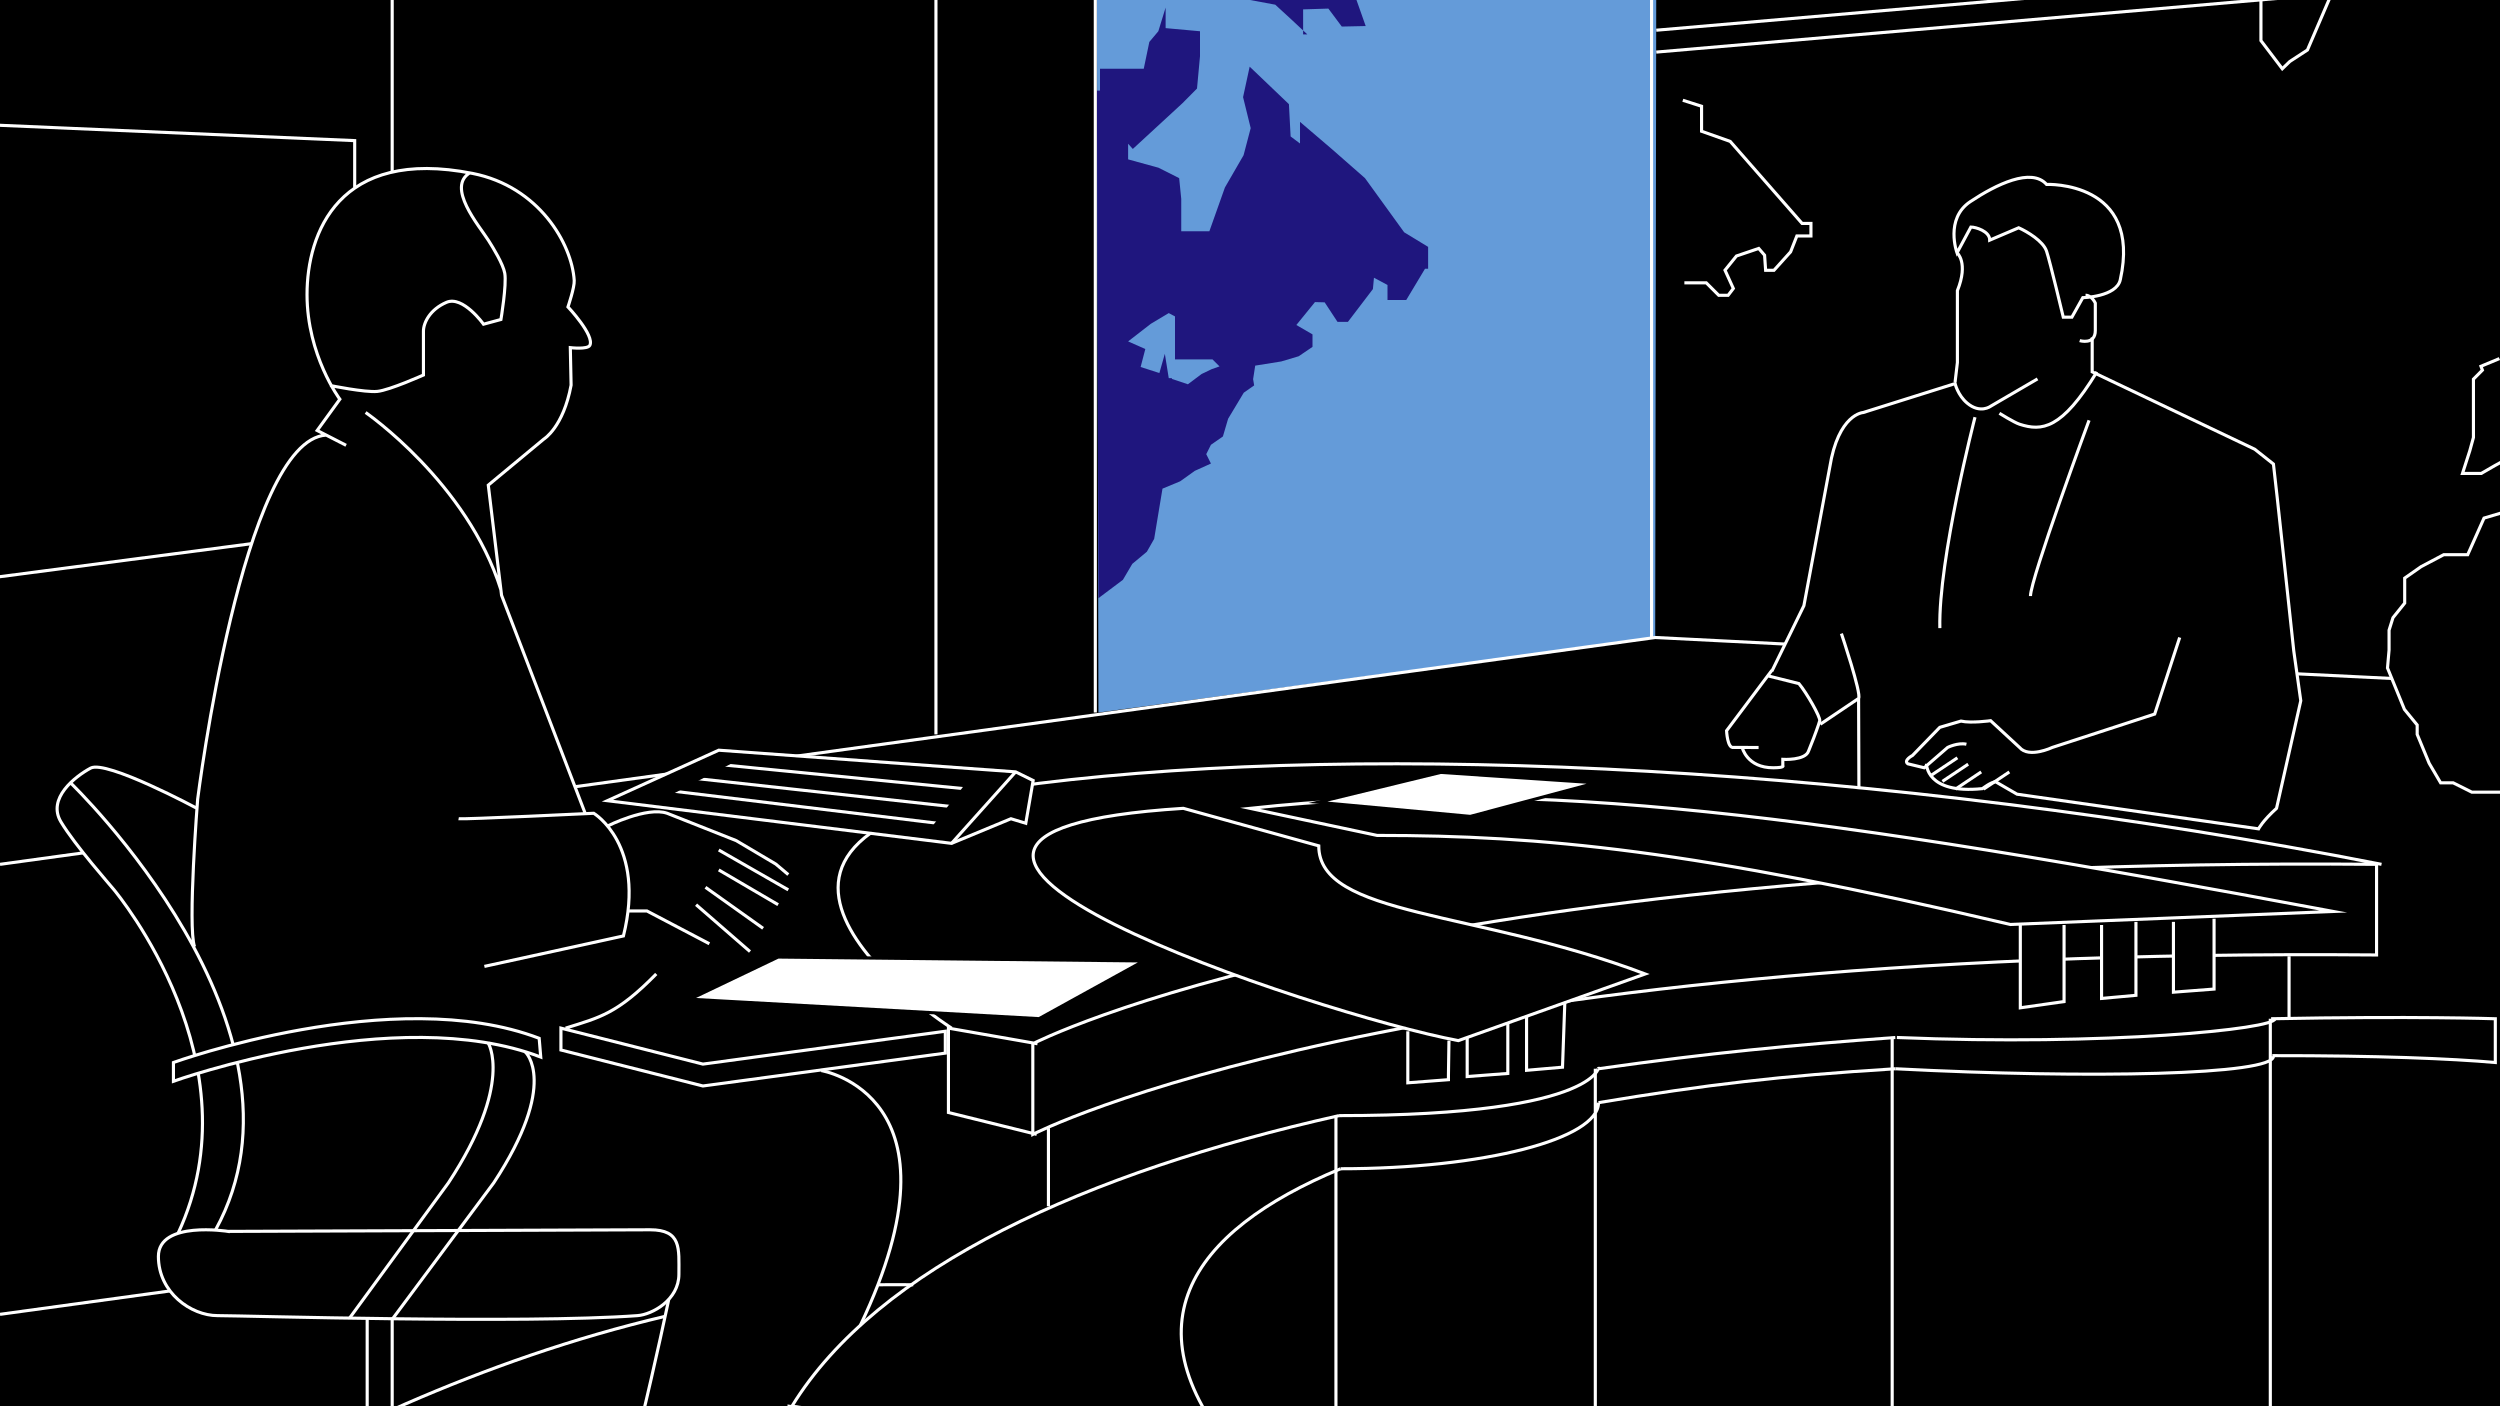 <svg xmlns="http://www.w3.org/2000/svg" width="800" height="450" viewBox="0 0 800 450"><path d="M0-2h800v462h-800z"/><path fill="#649BD9" d="M529.668 204l-178.168 24-.5-230h179z"/><path stroke="#fff" stroke-miterlimit="10" fill="none" d="M26.646 272.916l-26.646 3.672M571.198 206.097l-41.53-2.097-345.678 47.75M741.724 215.621M800 218.814l-64.964-3.193M54.414 413.099l-54.414 7.489"/><path stroke="#fff" stroke-miterlimit="10" d="M538.5 32.083l6 1.917v8l9.167 3.25 23 26.25h2.833v4h-4.5l-2 5.083-5.333 5.917h-2.667l-.333-4.833-1.876-2.167-7.124 2.417-3.667 4.541 2.667 5.854-1.667 2.188h-3l-4-4h-7M799.812 114.75l-5.907 2.458.464 1.23-2.869 2.895v18.667l-1.168 4.25-2.333 7.25h6.001l4.332-2.5 3.333-1.833M805.107 162.75l-10.22 3.041-5.222 11.709h-7.665l-7.25 3.833-5.25 3.667v8l-3.75 4.667-1.25 4v6.333l-.502 5.755 5.418 13.245 4.084 5v3l3.831 9.25 3.667 6.25h4.002l5.998 3h11.002"/><path fill="#1F167E" d="M351.5 191.416l7.831-5.875 3-5.104 4.667-3.886 2.333-4.109 1.333-8.055 1.333-8.021 5.667-2.354 4.667-3.34 5.169-2.337-1.503-3.003 1.503-3 3.831-2.667 1.666-5.666 5.003-8.334 3.33-2.333-.333-2 .667-4.333 8.333-1.334 5.583-1.666 4.42-2.999v-4.001l-5.168-3 5.957-7.334 3.104.084 4.107 6.251h3.33l8-10.501.334-3.625 4.333 2.312.003 4.814h5.997l6.003-10h1v-7.001l-7.668-4.667-12.543-17.331-10.646-9.336-10.143-8.665v6.916l-3.002-2.251-.543-10.333-12.562-12-2.112 9.751 2.44 9.916-2.276 8.666-5.975 10.335-4.97 14h-9v-10.335l-.668-6.664-6.626-3.336-9.706-2.665v-5l1.499 1.665 15.916-14.666 4.626-4.667.959-10.333v-7.999l-11-1v-6.583l-2.335 7.583-2.876 3.416-1.789 8.584h-14v7h-1zM400-3v3l8.081 1.5 5.625 5.167 4.625 4.333h-1.331v-8l8.081-.25 4.291 5.75 7.647-.168-3.178-8.999 2.162-2.333"/><path fill="#649BD9" d="M361 109.25l7.25-5.625 5.75-3.437 2 1.062v13.75h12l2.25 2.25-2.5.875-3.25 1.563-4.375 3.281-5.125-1.719v-.25h-1l-1.25-7.781-1.75 6.156-6-1.937 1.5-5.75z"/><path stroke="#fff" stroke-miterlimit="10" d="M723.5 0v13l6.832 9.001 2.418-2.334 5.625-3.667 7.729-18"/><path stroke="#fff" stroke-miterlimit="10" fill="none" d="M528.5-2v206M606.5 332c-33.667 2.465-58.792 4.872-95 10M727.126 337.808c33.683-.034 57.374.962 71.374 2.192v-14s-26.089-.889-71.75 0M727.626 337.808M511.527 352.846c34.688-5.789 57.848-8.538 94.973-10.846M428.5 357c-80.75 18.125-147.774 48.49-175.084 93l146.209 20c-41.374-44.739-18.86-75.988 29.375-96"/><path stroke="#fff" stroke-miterlimit="10" fill="none" d="M252.5 450v90.5h146v-70.5zM760.5 305.588c-314-2.747-430 57.413-430 57.413v-29s116-60.16 430-57.413v29zM332 334.001l-28.5-5.001v27l28.25 7.001M304.5 329s-97.985-62.568 28-78.331c106.759-13.357 269.127-5.594 429.582 25.919M530 16.669l270-23.333M530 9.669l270-23.333M80.513 173.969l-80.888 10.619M-1.25 40.041l114.75 4.959v15M299.5-2v237M350.5-2v230M125.5-2v57M304.5 329"/><path stroke="#fff" stroke-miterlimit="10" fill="none" d="M302.5 337l-77.566 10.514-45.434-11.514v-7l45.434 11.514 77.566-10.514zM181 329c11-3.447 16.5-4.583 29-17.332M732.5 306v20M335.5 361v25M146.75 262c1.5.25 43.25-1.75 43.25-1.75s16.75 10 9.5 39.25l-44.5 9.75M222.75 289.5l17.25 15M225.75 283.938l18.438 13.124M104.382 139.23c-26.75 1.5-41.132 116.52-41.132 116.52s-3.25 40.937-1 47.186M110.75 142.5l-9.25-4.75 7.25-10s-10.5-14-10.5-33.5 10-47.25 53-38.75c21.183 4.188 31.745 22.47 32.5 34.25.139 2.169-2 8.462-2 8.462s8.591 9.13 7 12.288c-.708 1.405-6.25.75-6.25.75l.25 12c-2.5 13.5-8.715 17.25-8.715 17.25l-17.785 14.75 4.25 35.25 26.75 69.75M117 132s32.569 22.432 43.285 56.716M150.499 55.211c-7.876 4.586 2.793 16.983 5.813 21.726 1.578 2.479 4.72 7.636 5.219 10.531.629 3.65-1.231 14.766-1.231 14.766l-5.573 1.508s-6.599-9.246-11.849-6.996-7.378 6.504-7.378 9.254v14s-10.74 4.83-14.75 5.25c-3.85.404-15.119-1.894-15.119-1.894M230 272l22.25 12.75M230 278.375l19 11.125M201 291.5h6l20 10.5M63.03 258.668s-29.03-15.572-34.03-12.87-14 9.704-9.5 17.203 16 20.499 17 21.749 45.976 55.422 20.476 109.922M22.562 250.5s81.82 78.5 46.438 143.029"/><path d="M73 394.047s-22.312-3.564-22.312 8.023 10.5 18.93 18.906 18.93 97.906 2.681 134.406 0c4.672-.343 13.25-5 13.25-13.25s.891-14.221-9.25-14.221l-135 .518zM652 121.25l-15 8.75s-3.334 2.5-7.5-1c-3.023-2.54-3.875-6.25-3.875-6.25l-29.375 9.25s-8 .375-10.75 17.625l-8.25 44.188-10.25 20.968M639.812 132.25s4.695 2.935 6.438 3.5c7.107 2.304 13.5 1.75 24.75-16.75M632 133.5s-11.75 45.5-11.25 67.5M668.5 134.5s-18.75 50.75-18.75 56.25" stroke="#fff" stroke-miterlimit="10" fill="none"/><path d="M678.5 89.5c-1.221 5.535-12 5.75-12 5.75l-3.5 6.25h-2.75s-4.258-17.867-5.352-21.117-6.164-6.242-8.914-7.492l-9.266 3.953c0-2.875-4.531-4.188-6.031-4.188l-4.445 8.266s-3.992-10.898 4.258-16.398 19.562-11.012 24.406-5.512c0 0 30.594-1.262 23.594 30.488zM665.5 109s5 1.5 5-3.25v-8.75s-1.125-2.531-3.125-2.516" stroke="#fff" stroke-miterlimit="10" fill="none"/><path d="M689.5 228.5l-32.75 10.676 32.75-10.676zM697.5 204l-8 24.5-32.75 10.676s-7.5 3.574-10.5 0l-9.25-8.555s-6.25.879-9.5.129l-6.766 2-8.734 9s-3 1.578-1.5 2.664l5.25 1.273 7.5-6.512s3.25-1.617 6-1.021M567 214.5l-14.5 19.338s.25 5.764 2.25 5.338l8 .022M589.25 202.75s6.5 19.25 5.5 20.75M594.854 252.5l-.104-29-12.24 8.25M557.5 239.198s1.5 6.544 10 6.489c3.824-.024 3-.688 3-.688v-2s7.297.428 8.25-2.706l1.625-4.108s1.688-4.436 1.938-5.564c.25-1.13-4.156-8.871-6.656-11.871l-10.016-2.5M626.242 80.875s3.758 3.125.125 12.125v23l-.742 6.25M616.467 244.414s-.217 9.808 17.908 7.946c0 0 2.812-2.181 4.25-2.181l3.281 1.91 3.547 2.054 77.277 11.085s1.26-2.489 5.76-6.571l7.755-34.413-2.247-15.997s-5.998-56-6.498-59.75l-6-4.749-52-24.75v-11" stroke="#fff" stroke-miterlimit="10" fill="none"/><path stroke="#fff" stroke-miterlimit="10" d="M194.367 256.222l110.133 13.653 19-7.875 4.75 1.445 2.359-13.679-5.609-2.766-95-6.936z"/><path fill="#fff" stroke="#000" stroke-miterlimit="10" d="M249 306.25l-28.25 13.499 111.75 6.228 33.5-18.477z"/><path d="M356.75 208.5" stroke="#fff" stroke-miterlimit="10" fill="none"/><path d="M173.035 338.257c-46.465-17.743-117.535 7.743-117.535 7.743v-6s70.57-25.486 117.035-7.743l.5 6z" stroke="#fff" stroke-miterlimit="10"/><path d="M156.149 333.617s8.351 12.883-12.649 44.883l-31.644 43.302M168.107 336.642s10.893 9.858-10.107 41.858l-32.5 43.691v52.809M117.5 475v-53M280.946 411.122c2.519-.059 8.763 0 11.293 0M2 525s92.375-75.966 211-103.808M262.808 342.583s47.745 7.8 12.468 81.608M427.5 459v-102M510.5 342v117M511.527 352.846c0 11.607-36.65 21.154-82.527 21.154" stroke="#fff" stroke-miterlimit="10" fill="none"/><path d="M217.27 530.25c13.632-1.8-78.77-38.75-78.77-38.75l-7.5-15h-15l-8.25 15.5s-72.75 26.023-72.75 38.625c0 0 133.04 6.125 182.27-.375zM605.5 332v127M726.5 326v133M728 326c0 3.316-53.75 8.75-121 6M214 415.8s-16.167 77.534-25.25 92.867M511.5 341.887c0-2.262 3.429 15.113-83 15.113M727.5 338.001c0 5.983-58.5 7.249-121 3.999M194.407 264.325s12.593-6.325 19.093-4.075l22.094 8.75 12.656 7.497 4 3.378M618.128 248l8.239-5.5M621.573 250.035l8.239-5.5M634.745 252.521l8.239-5.5M625.745 252.521l8.239-5.5" stroke="#fff" stroke-miterlimit="10" fill="none"/><path stroke="#fff" stroke-miterlimit="10" d="M646.5 296v26.5l14-2v-24.5M708.5 294v22.5l-13 1v-22.5M500.762 320.23l-.762 21.27-11.5 1v-17.5M450.5 330v16.5l13-1v-1.5l.167-10.999M672.5 296v23.5l11-1v-23.5M469.5 332v12.5l13-1v-16.5M325 247l-20.5 22.875"/><path d="M378.667 258.668l43.333 12c0 22.662 50.333 20.5 104.458 41l-59.791 21.333c-44.667-8.356-219.334-66-88-74.333zM440.666 267.334l-40.666-8.666c93-10.001 181.333 1.999 346.667 33l-103.333 4.166c-101.334-23.834-150.002-28.5-202.668-28.5z" stroke="#fff" stroke-miterlimit="10"/><path fill="#fff" stroke="#000" stroke-miterlimit="10" d="M421.748 256.727l48.752 4.523 40.25-10.75-49.744-3.332z"/><path stroke="#fff" stroke-miterlimit="10" d="M231.25 244.75l77.509 7.655M223.329 249.18l82.421 9.07M212 252.75l90.5 11"/><path stroke="#000" stroke-width="4" stroke-miterlimit="10" fill="none" d="M300 265.5l10.75-13.75"/><path d="M211.305 256.146l-1.86-3.542 21.434-11.262 5.996 1.533z"/></svg>